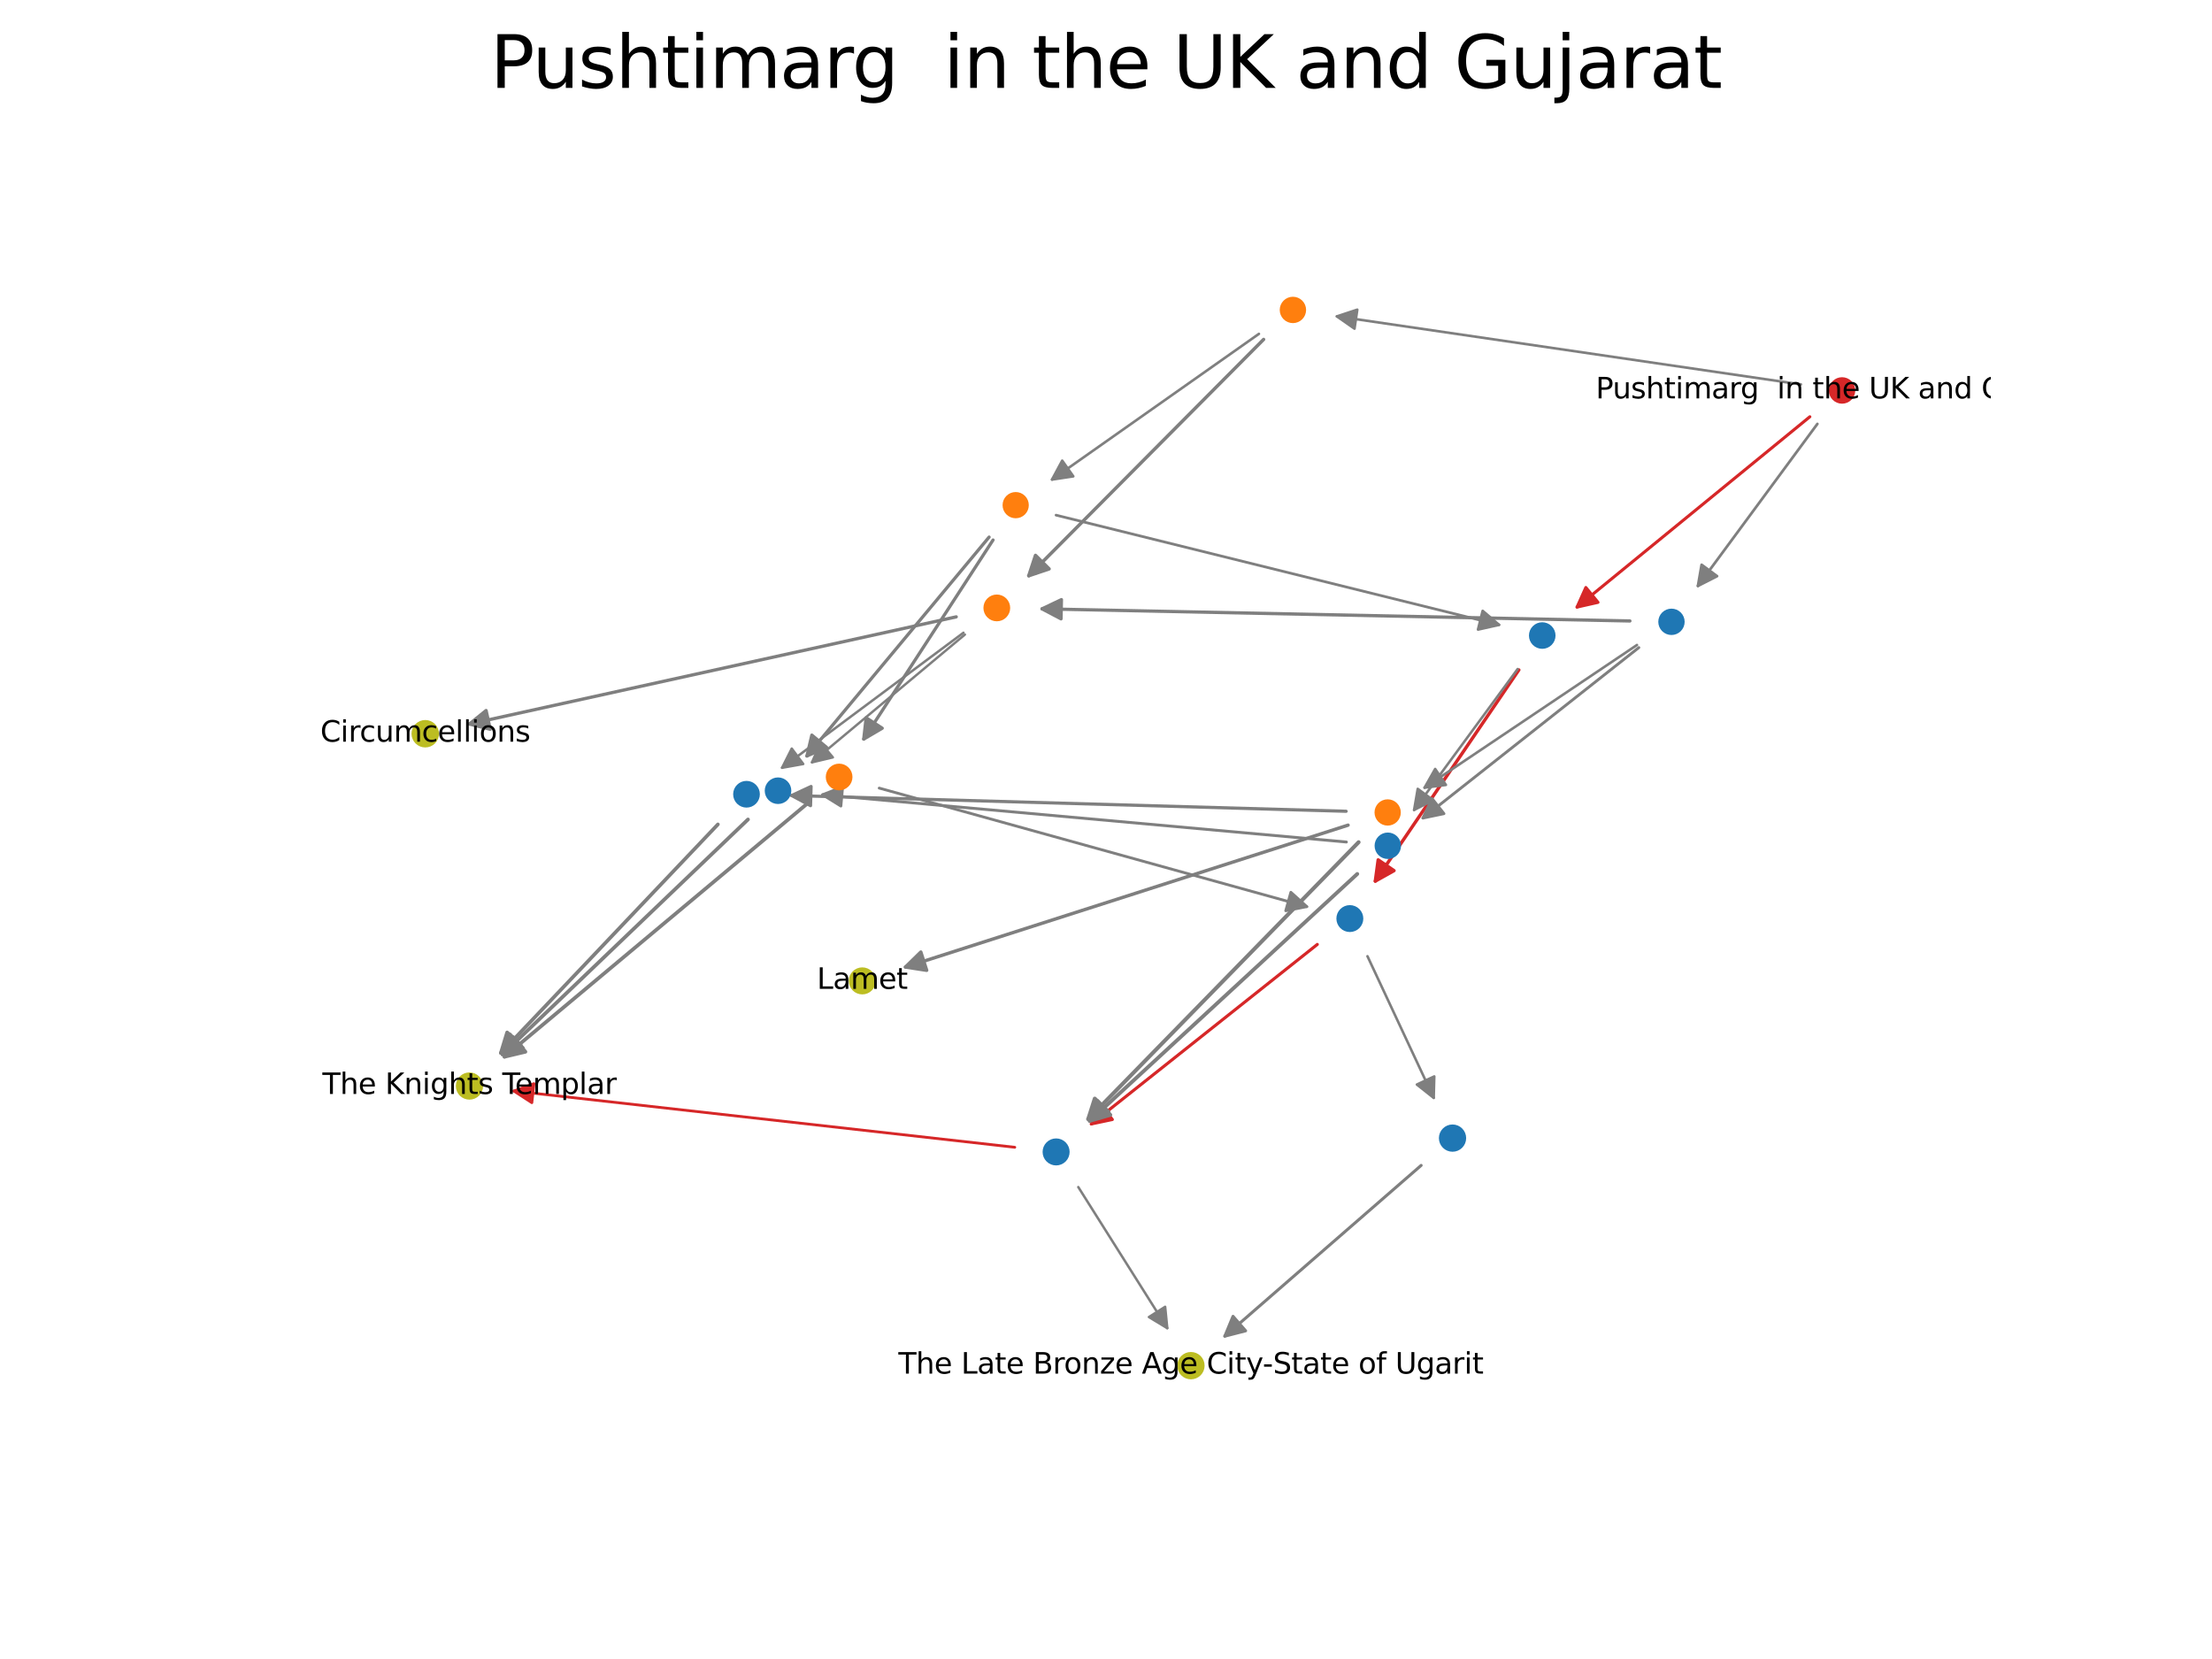 <?xml version="1.0" encoding="utf-8" standalone="no"?>
<!DOCTYPE svg PUBLIC "-//W3C//DTD SVG 1.1//EN"
  "http://www.w3.org/Graphics/SVG/1.1/DTD/svg11.dtd">
<svg xmlns:xlink="http://www.w3.org/1999/xlink" width="460.8pt" height="345.6pt" viewBox="0 0 460.8 345.6" xmlns="http://www.w3.org/2000/svg" version="1.1">
 <defs>
  <style type="text/css">*{stroke-linejoin: round; stroke-linecap: butt}</style>
 </defs>
 <g id="figure_1">
  <g id="patch_1">
   <path d="M 0 345.6 
L 460.8 345.6 
L 460.8 0 
L 0 0 
z
" style="fill: #ffffff"/>
  </g>
  <g id="axes_1">
   <g id="patch_2">
    <path d="M 377.025 86.819 
Q 352.504 106.865 328.53 126.464 
" clip-path="url(#p90ea9d33d9)" style="fill: none; stroke: #d62728; stroke-width: 0.632; stroke-linecap: round"/>
    <path d="M 332.892 125.481 
L 328.53 126.464 
L 330.361 122.384 
L 332.892 125.481 
z
" clip-path="url(#p90ea9d33d9)" style="fill: #d62728; stroke: #d62728; stroke-width: 0.632; stroke-linecap: round"/>
   </g>
   <g id="patch_3">
    <path d="M 378.593 88.307 
Q 365.966 105.435 353.713 122.057 
" clip-path="url(#p90ea9d33d9)" style="fill: none; stroke: #7f7f7f; stroke-width: 0.563; stroke-linecap: round"/>
    <path d="M 357.696 120.024 
L 353.713 122.057 
L 354.476 117.65 
L 357.696 120.024 
z
" clip-path="url(#p90ea9d33d9)" style="fill: #7f7f7f; stroke: #7f7f7f; stroke-width: 0.563; stroke-linecap: round"/>
   </g>
   <g id="patch_4">
    <path d="M 375.16 80.081 
Q 326.533 72.951 278.5 65.908 
" clip-path="url(#p90ea9d33d9)" style="fill: none; stroke: #7f7f7f; stroke-width: 0.537; stroke-linecap: round"/>
    <path d="M 282.167 68.467 
L 278.5 65.908 
L 282.747 64.509 
L 282.167 68.467 
z
" clip-path="url(#p90ea9d33d9)" style="fill: #7f7f7f; stroke: #7f7f7f; stroke-width: 0.537; stroke-linecap: round"/>
   </g>
   <g id="patch_5">
    <path d="M 316.406 139.559 
Q 301.235 161.877 286.5 183.555 
" clip-path="url(#p90ea9d33d9)" style="fill: none; stroke: #d62728; stroke-width: 0.692; stroke-linecap: round"/>
    <path d="M 290.403 181.371 
L 286.5 183.555 
L 287.095 179.123 
L 290.403 181.371 
z
" clip-path="url(#p90ea9d33d9)" style="fill: #d62728; stroke: #d62728; stroke-width: 0.692; stroke-linecap: round"/>
   </g>
   <g id="patch_6">
    <path d="M 316.149 139.373 
Q 305.192 154.289 294.582 168.733 
" clip-path="url(#p90ea9d33d9)" style="fill: none; stroke: #7f7f7f; stroke-width: 0.524; stroke-linecap: round"/>
    <path d="M 298.562 166.694 
L 294.582 168.733 
L 295.338 164.326 
L 298.562 166.694 
z
" clip-path="url(#p90ea9d33d9)" style="fill: #7f7f7f; stroke: #7f7f7f; stroke-width: 0.524; stroke-linecap: round"/>
   </g>
   <g id="patch_7">
    <path d="M 341.006 134.368 
Q 318.637 149.393 296.769 164.082 
" clip-path="url(#p90ea9d33d9)" style="fill: none; stroke: #7f7f7f; stroke-width: 0.54; stroke-linecap: round"/>
    <path d="M 301.205 163.512 
L 296.769 164.082 
L 298.975 160.191 
L 301.205 163.512 
z
" clip-path="url(#p90ea9d33d9)" style="fill: #7f7f7f; stroke: #7f7f7f; stroke-width: 0.54; stroke-linecap: round"/>
   </g>
   <g id="patch_8">
    <path d="M 341.4 134.904 
Q 318.651 152.863 296.423 170.411 
" clip-path="url(#p90ea9d33d9)" style="fill: none; stroke: #7f7f7f; stroke-width: 0.594; stroke-linecap: round"/>
    <path d="M 300.802 169.502 
L 296.423 170.411 
L 298.324 166.362 
L 300.802 169.502 
z
" clip-path="url(#p90ea9d33d9)" style="fill: #7f7f7f; stroke: #7f7f7f; stroke-width: 0.594; stroke-linecap: round"/>
   </g>
   <g id="patch_9">
    <path d="M 339.538 129.359 
Q 277.925 128.088 217.074 126.833 
" clip-path="url(#p90ea9d33d9)" style="fill: none; stroke: #7f7f7f; stroke-width: 0.682; stroke-linecap: round"/>
    <path d="M 221.032 128.915 
L 217.074 126.833 
L 221.114 124.916 
L 221.032 128.915 
z
" clip-path="url(#p90ea9d33d9)" style="fill: #7f7f7f; stroke: #7f7f7f; stroke-width: 0.682; stroke-linecap: round"/>
   </g>
   <g id="patch_10">
    <path d="M 262.256 69.551 
Q 240.461 84.899 219.161 99.898 
" clip-path="url(#p90ea9d33d9)" style="fill: none; stroke: #7f7f7f; stroke-width: 0.541; stroke-linecap: round"/>
    <path d="M 223.583 99.231 
L 219.161 99.898 
L 221.28 95.96 
L 223.583 99.231 
z
" clip-path="url(#p90ea9d33d9)" style="fill: #7f7f7f; stroke: #7f7f7f; stroke-width: 0.541; stroke-linecap: round"/>
   </g>
   <g id="patch_11">
    <path d="M 263.233 70.708 
Q 238.495 95.603 214.312 119.939 
" clip-path="url(#p90ea9d33d9)" style="fill: none; stroke: #7f7f7f; stroke-width: 0.705; stroke-linecap: round"/>
    <path d="M 218.55 118.511 
L 214.312 119.939 
L 215.713 115.692 
L 218.55 118.511 
z
" clip-path="url(#p90ea9d33d9)" style="fill: #7f7f7f; stroke: #7f7f7f; stroke-width: 0.705; stroke-linecap: round"/>
   </g>
   <g id="patch_12">
    <path d="M 274.419 196.74 
Q 250.602 215.661 227.345 234.137 
" clip-path="url(#p90ea9d33d9)" style="fill: none; stroke: #d62728; stroke-width: 0.639; stroke-linecap: round"/>
    <path d="M 231.721 233.215 
L 227.345 234.137 
L 229.233 230.083 
L 231.721 233.215 
z
" clip-path="url(#p90ea9d33d9)" style="fill: #d62728; stroke: #d62728; stroke-width: 0.639; stroke-linecap: round"/>
   </g>
   <g id="patch_13">
    <path d="M 284.868 199.202 
Q 291.893 214.222 298.668 228.707 
" clip-path="url(#p90ea9d33d9)" style="fill: none; stroke: #7f7f7f; stroke-width: 0.529; stroke-linecap: round"/>
    <path d="M 298.785 224.236 
L 298.668 228.707 
L 295.161 225.931 
L 298.785 224.236 
z
" clip-path="url(#p90ea9d33d9)" style="fill: #7f7f7f; stroke: #7f7f7f; stroke-width: 0.529; stroke-linecap: round"/>
   </g>
   <g id="patch_14">
    <path d="M 282.745 182.059 
Q 254.557 208.076 227.013 233.5 
" clip-path="url(#p90ea9d33d9)" style="fill: none; stroke: #7f7f7f; stroke-width: 0.783; stroke-linecap: round"/>
    <path d="M 231.308 232.257 
L 227.013 233.5 
L 228.595 229.318 
L 231.308 232.257 
z
" clip-path="url(#p90ea9d33d9)" style="fill: #7f7f7f; stroke: #7f7f7f; stroke-width: 0.783; stroke-linecap: round"/>
   </g>
   <g id="patch_15">
    <path d="M 280.481 175.408 
Q 225.591 170.454 171.365 165.559 
" clip-path="url(#p90ea9d33d9)" style="fill: none; stroke: #7f7f7f; stroke-width: 0.596; stroke-linecap: round"/>
    <path d="M 175.169 167.911 
L 171.365 165.559 
L 175.528 163.927 
L 175.169 167.911 
z
" clip-path="url(#p90ea9d33d9)" style="fill: #7f7f7f; stroke: #7f7f7f; stroke-width: 0.596; stroke-linecap: round"/>
   </g>
   <g id="patch_16">
    <path d="M 280.83 171.893 
Q 234.354 186.793 188.627 201.452 
" clip-path="url(#p90ea9d33d9)" style="fill: none; stroke: #7f7f7f; stroke-width: 0.703; stroke-linecap: round"/>
    <path d="M 193.046 202.136 
L 188.627 201.452 
L 191.825 198.327 
L 193.046 202.136 
z
" clip-path="url(#p90ea9d33d9)" style="fill: #7f7f7f; stroke: #7f7f7f; stroke-width: 0.703; stroke-linecap: round"/>
   </g>
   <g id="patch_17">
    <path d="M 283.025 175.445 
Q 254.542 204.608 226.698 233.116 
" clip-path="url(#p90ea9d33d9)" style="fill: none; stroke: #7f7f7f; stroke-width: 0.818; stroke-linecap: round"/>
    <path d="M 230.924 231.651 
L 226.698 233.116 
L 228.063 228.857 
L 230.924 231.651 
z
" clip-path="url(#p90ea9d33d9)" style="fill: #7f7f7f; stroke: #7f7f7f; stroke-width: 0.818; stroke-linecap: round"/>
   </g>
   <g id="patch_18">
    <path d="M 280.423 169.004 
Q 222.295 167.353 164.907 165.722 
" clip-path="url(#p90ea9d33d9)" style="fill: none; stroke: #7f7f7f; stroke-width: 0.662; stroke-linecap: round"/>
    <path d="M 168.849 167.835 
L 164.907 165.722 
L 168.962 163.837 
L 168.849 167.835 
z
" clip-path="url(#p90ea9d33d9)" style="fill: #7f7f7f; stroke: #7f7f7f; stroke-width: 0.662; stroke-linecap: round"/>
   </g>
   <g id="patch_19">
    <path d="M 200.706 131.811 
Q 181.583 146.047 162.923 159.938 
" clip-path="url(#p90ea9d33d9)" style="fill: none; stroke: #7f7f7f; stroke-width: 0.517; stroke-linecap: round"/>
    <path d="M 167.326 159.153 
L 162.923 159.938 
L 164.937 155.945 
L 167.326 159.153 
z
" clip-path="url(#p90ea9d33d9)" style="fill: #7f7f7f; stroke: #7f7f7f; stroke-width: 0.517; stroke-linecap: round"/>
   </g>
   <g id="patch_20">
    <path d="M 201.008 132.192 
Q 184.865 145.68 169.152 158.808 
" clip-path="url(#p90ea9d33d9)" style="fill: none; stroke: #7f7f7f; stroke-width: 0.502; stroke-linecap: round"/>
    <path d="M 173.504 157.778 
L 169.152 158.808 
L 170.939 154.709 
L 173.504 157.778 
z
" clip-path="url(#p90ea9d33d9)" style="fill: #7f7f7f; stroke: #7f7f7f; stroke-width: 0.502; stroke-linecap: round"/>
   </g>
   <g id="patch_21">
    <path d="M 199.198 128.5 
Q 148.122 139.744 97.787 150.825 
" clip-path="url(#p90ea9d33d9)" style="fill: none; stroke: #7f7f7f; stroke-width: 0.679; stroke-linecap: round"/>
    <path d="M 102.123 151.919 
L 97.787 150.825 
L 101.263 148.012 
L 102.123 151.919 
z
" clip-path="url(#p90ea9d33d9)" style="fill: #7f7f7f; stroke: #7f7f7f; stroke-width: 0.679; stroke-linecap: round"/>
   </g>
   <g id="patch_22">
    <path d="M 206.87 112.493 
Q 193.196 133.544 179.931 153.966 
" clip-path="url(#p90ea9d33d9)" style="fill: none; stroke: #7f7f7f; stroke-width: 0.671; stroke-linecap: round"/>
    <path d="M 183.787 151.701 
L 179.931 153.966 
L 180.433 149.522 
L 183.787 151.701 
z
" clip-path="url(#p90ea9d33d9)" style="fill: #7f7f7f; stroke: #7f7f7f; stroke-width: 0.671; stroke-linecap: round"/>
   </g>
   <g id="patch_23">
    <path d="M 206.048 111.887 
Q 186.833 134.975 168.098 157.486 
" clip-path="url(#p90ea9d33d9)" style="fill: none; stroke: #7f7f7f; stroke-width: 0.671; stroke-linecap: round"/>
    <path d="M 172.194 155.69 
L 168.098 157.486 
L 169.119 153.132 
L 172.194 155.69 
z
" clip-path="url(#p90ea9d33d9)" style="fill: #7f7f7f; stroke: #7f7f7f; stroke-width: 0.671; stroke-linecap: round"/>
   </g>
   <g id="patch_24">
    <path d="M 219.993 107.313 
Q 266.432 118.813 312.268 130.163 
" clip-path="url(#p90ea9d33d9)" style="fill: none; stroke: #7f7f7f; stroke-width: 0.556; stroke-linecap: round"/>
    <path d="M 308.866 127.261 
L 312.268 130.163 
L 307.904 131.143 
L 308.866 127.261 
z
" clip-path="url(#p90ea9d33d9)" style="fill: #7f7f7f; stroke: #7f7f7f; stroke-width: 0.556; stroke-linecap: round"/>
   </g>
   <g id="patch_25">
    <path d="M 211.403 239 
Q 158.905 233.104 107.044 227.279 
" clip-path="url(#p90ea9d33d9)" style="fill: none; stroke: #d62728; stroke-width: 0.573; stroke-linecap: round"/>
    <path d="M 110.795 229.713 
L 107.044 227.279 
L 111.242 225.738 
L 110.795 229.713 
z
" clip-path="url(#p90ea9d33d9)" style="fill: #d62728; stroke: #d62728; stroke-width: 0.573; stroke-linecap: round"/>
   </g>
   <g id="patch_26">
    <path d="M 224.627 247.29 
Q 234.048 262.227 243.163 276.679 
" clip-path="url(#p90ea9d33d9)" style="fill: none; stroke: #7f7f7f; stroke-width: 0.513; stroke-linecap: round"/>
    <path d="M 242.721 272.229 
L 243.163 276.679 
L 239.338 274.363 
L 242.721 272.229 
z
" clip-path="url(#p90ea9d33d9)" style="fill: #7f7f7f; stroke: #7f7f7f; stroke-width: 0.513; stroke-linecap: round"/>
   </g>
   <g id="patch_27">
    <path d="M 296.052 242.774 
Q 275.34 260.79 255.154 278.348 
" clip-path="url(#p90ea9d33d9)" style="fill: none; stroke: #7f7f7f; stroke-width: 0.624; stroke-linecap: round"/>
    <path d="M 259.485 277.232 
L 255.154 278.348 
L 256.859 274.214 
L 259.485 277.232 
z
" clip-path="url(#p90ea9d33d9)" style="fill: #7f7f7f; stroke: #7f7f7f; stroke-width: 0.624; stroke-linecap: round"/>
   </g>
   <g id="patch_28">
    <path d="M 155.82 170.708 
Q 129.938 195.48 104.675 219.659 
" clip-path="url(#p90ea9d33d9)" style="fill: none; stroke: #7f7f7f; stroke-width: 0.766; stroke-linecap: round"/>
    <path d="M 108.948 218.338 
L 104.675 219.659 
L 106.182 215.448 
L 108.948 218.338 
z
" clip-path="url(#p90ea9d33d9)" style="fill: #7f7f7f; stroke: #7f7f7f; stroke-width: 0.766; stroke-linecap: round"/>
   </g>
   <g id="patch_29">
    <path d="M 149.549 171.735 
Q 126.654 195.849 104.34 219.351 
" clip-path="url(#p90ea9d33d9)" style="fill: none; stroke: #7f7f7f; stroke-width: 0.755; stroke-linecap: round"/>
    <path d="M 108.544 217.827 
L 104.34 219.351 
L 105.644 215.073 
L 108.544 217.827 
z
" clip-path="url(#p90ea9d33d9)" style="fill: #7f7f7f; stroke: #7f7f7f; stroke-width: 0.755; stroke-linecap: round"/>
   </g>
   <g id="patch_30">
    <path d="M 168.16 167.414 
Q 136.302 194.049 105.101 220.135 
" clip-path="url(#p90ea9d33d9)" style="fill: none; stroke: #7f7f7f; stroke-width: 0.766; stroke-linecap: round"/>
    <path d="M 109.453 219.104 
L 105.101 220.135 
L 106.887 216.035 
L 109.453 219.104 
z
" clip-path="url(#p90ea9d33d9)" style="fill: #7f7f7f; stroke: #7f7f7f; stroke-width: 0.766; stroke-linecap: round"/>
   </g>
   <g id="patch_31">
    <path d="M 183.152 164.174 
Q 228.002 176.608 272.229 188.869 
" clip-path="url(#p90ea9d33d9)" style="fill: none; stroke: #7f7f7f; stroke-width: 0.579; stroke-linecap: round"/>
    <path d="M 268.908 185.873 
L 272.229 188.869 
L 267.84 189.727 
L 268.908 185.873 
z
" clip-path="url(#p90ea9d33d9)" style="fill: #7f7f7f; stroke: #7f7f7f; stroke-width: 0.579; stroke-linecap: round"/>
   </g>
   <g id="PathCollection_1">
    <path d="M 383.73 83.597 
C 384.329 83.597 384.904 83.359 385.328 82.935 
C 385.752 82.511 385.99 81.936 385.99 81.337 
C 385.99 80.738 385.752 80.163 385.328 79.739 
C 384.904 79.316 384.329 79.078 383.73 79.078 
C 383.131 79.078 382.556 79.316 382.133 79.739 
C 381.709 80.163 381.471 80.738 381.471 81.337 
C 381.471 81.936 381.709 82.511 382.133 82.935 
C 382.556 83.359 383.131 83.597 383.73 83.597 
z
" clip-path="url(#p90ea9d33d9)" style="fill: #d62728; stroke: #d62728"/>
    <path d="M 321.276 134.663 
C 321.878 134.663 322.455 134.424 322.88 133.999 
C 323.306 133.573 323.545 132.996 323.545 132.394 
C 323.545 131.792 323.306 131.215 322.88 130.79 
C 322.455 130.364 321.878 130.125 321.276 130.125 
C 320.674 130.125 320.097 130.364 319.671 130.79 
C 319.246 131.215 319.007 131.792 319.007 132.394 
C 319.007 132.996 319.246 133.573 319.671 133.999 
C 320.097 134.424 320.674 134.663 321.276 134.663 
z
" clip-path="url(#p90ea9d33d9)" style="fill: #1f77b4; stroke: #1f77b4"/>
    <path d="M 348.198 131.783 
C 348.794 131.783 349.365 131.546 349.786 131.125 
C 350.207 130.704 350.444 130.133 350.444 129.537 
C 350.444 128.942 350.207 128.37 349.786 127.949 
C 349.365 127.528 348.794 127.291 348.198 127.291 
C 347.603 127.291 347.031 127.528 346.61 127.949 
C 346.189 128.37 345.952 128.942 345.952 129.537 
C 345.952 130.133 346.189 130.704 346.61 131.125 
C 347.031 131.546 347.603 131.783 348.198 131.783 
z
" clip-path="url(#p90ea9d33d9)" style="fill: #1f77b4; stroke: #1f77b4"/>
    <path d="M 269.338 66.812 
C 269.933 66.812 270.505 66.575 270.927 66.153 
C 271.348 65.732 271.585 65.16 271.585 64.564 
C 271.585 63.968 271.348 63.397 270.927 62.975 
C 270.505 62.554 269.933 62.317 269.338 62.317 
C 268.742 62.317 268.17 62.554 267.749 62.975 
C 267.327 63.397 267.09 63.968 267.09 64.564 
C 267.09 65.16 267.327 65.732 267.749 66.153 
C 268.17 66.575 268.742 66.812 269.338 66.812 
z
" clip-path="url(#p90ea9d33d9)" style="fill: #ff7f0e; stroke: #ff7f0e"/>
    <path d="M 281.198 193.659 
C 281.809 193.659 282.395 193.416 282.827 192.984 
C 283.259 192.552 283.502 191.966 283.502 191.355 
C 283.502 190.744 283.259 190.158 282.827 189.726 
C 282.395 189.294 281.809 189.052 281.198 189.052 
C 280.587 189.052 280.001 189.294 279.569 189.726 
C 279.137 190.158 278.894 190.744 278.894 191.355 
C 278.894 191.966 279.137 192.552 279.569 192.984 
C 280.001 193.416 280.587 193.659 281.198 193.659 
z
" clip-path="url(#p90ea9d33d9)" style="fill: #1f77b4; stroke: #1f77b4"/>
    <path d="M 289.107 178.441 
C 289.705 178.441 290.278 178.204 290.701 177.781 
C 291.124 177.358 291.361 176.785 291.361 176.187 
C 291.361 175.589 291.124 175.015 290.701 174.592 
C 290.278 174.17 289.705 173.932 289.107 173.932 
C 288.509 173.932 287.935 174.17 287.512 174.592 
C 287.09 175.015 286.852 175.589 286.852 176.187 
C 286.852 176.785 287.09 177.358 287.512 177.781 
C 287.935 178.204 288.509 178.441 289.107 178.441 
z
" clip-path="url(#p90ea9d33d9)" style="fill: #1f77b4; stroke: #1f77b4"/>
    <path d="M 289.076 171.489 
C 289.67 171.489 290.24 171.253 290.659 170.833 
C 291.079 170.413 291.315 169.843 291.315 169.25 
C 291.315 168.656 291.079 168.086 290.659 167.666 
C 290.24 167.246 289.67 167.011 289.076 167.011 
C 288.482 167.011 287.913 167.246 287.493 167.666 
C 287.073 168.086 286.837 168.656 286.837 169.25 
C 286.837 169.843 287.073 170.413 287.493 170.833 
C 287.913 171.253 288.482 171.489 289.076 171.489 
z
" clip-path="url(#p90ea9d33d9)" style="fill: #ff7f0e; stroke: #ff7f0e"/>
    <path d="M 207.654 128.927 
C 208.26 128.927 208.842 128.686 209.271 128.257 
C 209.7 127.828 209.941 127.246 209.941 126.639 
C 209.941 126.032 209.7 125.45 209.271 125.021 
C 208.842 124.592 208.26 124.351 207.654 124.351 
C 207.047 124.351 206.465 124.592 206.036 125.021 
C 205.607 125.45 205.366 126.032 205.366 126.639 
C 205.366 127.246 205.607 127.828 206.036 128.257 
C 206.465 128.686 207.047 128.927 207.654 128.927 
z
" clip-path="url(#p90ea9d33d9)" style="fill: #ff7f0e; stroke: #ff7f0e"/>
    <path d="M 211.587 107.465 
C 212.179 107.465 212.747 107.23 213.166 106.811 
C 213.585 106.392 213.82 105.824 213.82 105.232 
C 213.82 104.639 213.585 104.071 213.166 103.652 
C 212.747 103.234 212.179 102.998 211.587 102.998 
C 210.995 102.998 210.427 103.234 210.008 103.652 
C 209.589 104.071 209.354 104.639 209.354 105.232 
C 209.354 105.824 209.589 106.392 210.008 106.811 
C 210.427 107.23 210.995 107.465 211.587 107.465 
z
" clip-path="url(#p90ea9d33d9)" style="fill: #ff7f0e; stroke: #ff7f0e"/>
    <path d="M 220.007 242.281 
C 220.621 242.281 221.21 242.037 221.644 241.603 
C 222.078 241.169 222.322 240.58 222.322 239.966 
C 222.322 239.352 222.078 238.764 221.644 238.33 
C 221.21 237.895 220.621 237.652 220.007 237.652 
C 219.394 237.652 218.805 237.895 218.371 238.33 
C 217.937 238.764 217.693 239.352 217.693 239.966 
C 217.693 240.58 217.937 241.169 218.371 241.603 
C 218.805 242.037 219.394 242.281 220.007 242.281 
z
" clip-path="url(#p90ea9d33d9)" style="fill: #1f77b4; stroke: #1f77b4"/>
    <path d="M 302.588 239.429 
C 303.209 239.429 303.804 239.182 304.243 238.744 
C 304.681 238.305 304.928 237.71 304.928 237.089 
C 304.928 236.468 304.681 235.873 304.243 235.434 
C 303.804 234.996 303.209 234.749 302.588 234.749 
C 301.968 234.749 301.372 234.996 300.934 235.434 
C 300.495 235.873 300.248 236.468 300.248 237.089 
C 300.248 237.71 300.495 238.305 300.934 238.744 
C 301.372 239.182 301.968 239.429 302.588 239.429 
z
" clip-path="url(#p90ea9d33d9)" style="fill: #1f77b4; stroke: #1f77b4"/>
    <path d="M 162.076 166.989 
C 162.677 166.989 163.254 166.75 163.679 166.325 
C 164.105 165.899 164.344 165.323 164.344 164.721 
C 164.344 164.12 164.105 163.543 163.679 163.117 
C 163.254 162.692 162.677 162.453 162.076 162.453 
C 161.474 162.453 160.897 162.692 160.472 163.117 
C 160.047 163.543 159.808 164.12 159.808 164.721 
C 159.808 165.323 160.047 165.899 160.472 166.325 
C 160.897 166.75 161.474 166.989 162.076 166.989 
z
" clip-path="url(#p90ea9d33d9)" style="fill: #1f77b4; stroke: #1f77b4"/>
    <path d="M 179.629 206.652 
C 180.243 206.652 180.832 206.408 181.266 205.974 
C 181.7 205.54 181.944 204.951 181.944 204.337 
C 181.944 203.723 181.7 203.134 181.266 202.7 
C 180.832 202.265 180.243 202.021 179.629 202.021 
C 179.015 202.021 178.426 202.265 177.992 202.7 
C 177.557 203.134 177.313 203.723 177.313 204.337 
C 177.313 204.951 177.557 205.54 177.992 205.974 
C 178.426 206.408 179.015 206.652 179.629 206.652 
z
" clip-path="url(#p90ea9d33d9)" style="fill: #bcbd22; stroke: #bcbd22"/>
    <path d="M 155.51 167.738 
C 156.116 167.738 156.696 167.497 157.124 167.069 
C 157.552 166.641 157.793 166.061 157.793 165.455 
C 157.793 164.85 157.552 164.27 157.124 163.842 
C 156.696 163.414 156.116 163.173 155.51 163.173 
C 154.905 163.173 154.325 163.414 153.896 163.842 
C 153.468 164.27 153.228 164.85 153.228 165.455 
C 153.228 166.061 153.468 166.641 153.896 167.069 
C 154.325 167.497 154.905 167.738 155.51 167.738 
z
" clip-path="url(#p90ea9d33d9)" style="fill: #1f77b4; stroke: #1f77b4"/>
    <path d="M 88.59 155.209 
C 89.215 155.209 89.815 154.96 90.258 154.518 
C 90.7 154.076 90.949 153.475 90.949 152.85 
C 90.949 152.224 90.7 151.624 90.258 151.182 
C 89.815 150.74 89.215 150.491 88.59 150.491 
C 87.964 150.491 87.364 150.74 86.922 151.182 
C 86.479 151.624 86.231 152.224 86.231 152.85 
C 86.231 153.475 86.479 154.076 86.922 154.518 
C 87.364 154.96 87.964 155.209 88.59 155.209 
z
" clip-path="url(#p90ea9d33d9)" style="fill: #bcbd22; stroke: #bcbd22"/>
    <path d="M 174.804 164.141 
C 175.409 164.141 175.989 163.9 176.417 163.473 
C 176.844 163.045 177.085 162.465 177.085 161.86 
C 177.085 161.255 176.844 160.675 176.417 160.247 
C 175.989 159.82 175.409 159.579 174.804 159.579 
C 174.199 159.579 173.619 159.82 173.191 160.247 
C 172.763 160.675 172.523 161.255 172.523 161.86 
C 172.523 162.465 172.763 163.045 173.191 163.473 
C 173.619 163.9 174.199 164.141 174.804 164.141 
z
" clip-path="url(#p90ea9d33d9)" style="fill: #ff7f0e; stroke: #ff7f0e"/>
    <path d="M 97.798 228.578 
C 98.418 228.578 99.013 228.332 99.451 227.894 
C 99.89 227.455 100.136 226.861 100.136 226.241 
C 100.136 225.62 99.89 225.026 99.451 224.587 
C 99.013 224.149 98.418 223.903 97.798 223.903 
C 97.178 223.903 96.584 224.149 96.145 224.587 
C 95.707 225.026 95.46 225.62 95.46 226.241 
C 95.46 226.861 95.707 227.455 96.145 227.894 
C 96.584 228.332 97.178 228.578 97.798 228.578 
z
" clip-path="url(#p90ea9d33d9)" style="fill: #bcbd22; stroke: #bcbd22"/>
    <path d="M 248.091 286.842 
C 248.714 286.842 249.312 286.594 249.753 286.154 
C 250.194 285.713 250.441 285.115 250.441 284.492 
C 250.441 283.868 250.194 283.27 249.753 282.83 
C 249.312 282.389 248.714 282.141 248.091 282.141 
C 247.468 282.141 246.87 282.389 246.429 282.83 
C 245.988 283.27 245.74 283.868 245.74 284.492 
C 245.74 285.115 245.988 285.713 246.429 286.154 
C 246.87 286.594 247.468 286.842 248.091 286.842 
z
" clip-path="url(#p90ea9d33d9)" style="fill: #bcbd22; stroke: #bcbd22"/>
   </g>
   <g id="text_1">
    <g clip-path="url(#p90ea9d33d9)">
     <!-- The Late Bronze Age City-State of Ugarit -->
     <g transform="translate(187.151 286.147) scale(0.06 -0.06)">
      <defs>
       <path id="DejaVuSans-54" d="M -19 4666 
L 3928 4666 
L 3928 4134 
L 2272 4134 
L 2272 0 
L 1638 0 
L 1638 4134 
L -19 4134 
L -19 4666 
z
" transform="scale(0.016)"/>
       <path id="DejaVuSans-68" d="M 3513 2113 
L 3513 0 
L 2938 0 
L 2938 2094 
Q 2938 2591 2744 2837 
Q 2550 3084 2163 3084 
Q 1697 3084 1428 2787 
Q 1159 2491 1159 1978 
L 1159 0 
L 581 0 
L 581 4863 
L 1159 4863 
L 1159 2956 
Q 1366 3272 1645 3428 
Q 1925 3584 2291 3584 
Q 2894 3584 3203 3211 
Q 3513 2838 3513 2113 
z
" transform="scale(0.016)"/>
       <path id="DejaVuSans-65" d="M 3597 1894 
L 3597 1613 
L 953 1613 
Q 991 1019 1311 708 
Q 1631 397 2203 397 
Q 2534 397 2845 478 
Q 3156 559 3463 722 
L 3463 178 
Q 3153 47 2828 -22 
Q 2503 -91 2169 -91 
Q 1331 -91 842 396 
Q 353 884 353 1716 
Q 353 2575 817 3079 
Q 1281 3584 2069 3584 
Q 2775 3584 3186 3129 
Q 3597 2675 3597 1894 
z
M 3022 2063 
Q 3016 2534 2758 2815 
Q 2500 3097 2075 3097 
Q 1594 3097 1305 2825 
Q 1016 2553 972 2059 
L 3022 2063 
z
" transform="scale(0.016)"/>
       <path id="DejaVuSans-20" transform="scale(0.016)"/>
       <path id="DejaVuSans-4c" d="M 628 4666 
L 1259 4666 
L 1259 531 
L 3531 531 
L 3531 0 
L 628 0 
L 628 4666 
z
" transform="scale(0.016)"/>
       <path id="DejaVuSans-61" d="M 2194 1759 
Q 1497 1759 1228 1600 
Q 959 1441 959 1056 
Q 959 750 1161 570 
Q 1363 391 1709 391 
Q 2188 391 2477 730 
Q 2766 1069 2766 1631 
L 2766 1759 
L 2194 1759 
z
M 3341 1997 
L 3341 0 
L 2766 0 
L 2766 531 
Q 2569 213 2275 61 
Q 1981 -91 1556 -91 
Q 1019 -91 701 211 
Q 384 513 384 1019 
Q 384 1609 779 1909 
Q 1175 2209 1959 2209 
L 2766 2209 
L 2766 2266 
Q 2766 2663 2505 2880 
Q 2244 3097 1772 3097 
Q 1472 3097 1187 3025 
Q 903 2953 641 2809 
L 641 3341 
Q 956 3463 1253 3523 
Q 1550 3584 1831 3584 
Q 2591 3584 2966 3190 
Q 3341 2797 3341 1997 
z
" transform="scale(0.016)"/>
       <path id="DejaVuSans-74" d="M 1172 4494 
L 1172 3500 
L 2356 3500 
L 2356 3053 
L 1172 3053 
L 1172 1153 
Q 1172 725 1289 603 
Q 1406 481 1766 481 
L 2356 481 
L 2356 0 
L 1766 0 
Q 1100 0 847 248 
Q 594 497 594 1153 
L 594 3053 
L 172 3053 
L 172 3500 
L 594 3500 
L 594 4494 
L 1172 4494 
z
" transform="scale(0.016)"/>
       <path id="DejaVuSans-42" d="M 1259 2228 
L 1259 519 
L 2272 519 
Q 2781 519 3026 730 
Q 3272 941 3272 1375 
Q 3272 1813 3026 2020 
Q 2781 2228 2272 2228 
L 1259 2228 
z
M 1259 4147 
L 1259 2741 
L 2194 2741 
Q 2656 2741 2882 2914 
Q 3109 3088 3109 3444 
Q 3109 3797 2882 3972 
Q 2656 4147 2194 4147 
L 1259 4147 
z
M 628 4666 
L 2241 4666 
Q 2963 4666 3353 4366 
Q 3744 4066 3744 3513 
Q 3744 3084 3544 2831 
Q 3344 2578 2956 2516 
Q 3422 2416 3680 2098 
Q 3938 1781 3938 1306 
Q 3938 681 3513 340 
Q 3088 0 2303 0 
L 628 0 
L 628 4666 
z
" transform="scale(0.016)"/>
       <path id="DejaVuSans-72" d="M 2631 2963 
Q 2534 3019 2420 3045 
Q 2306 3072 2169 3072 
Q 1681 3072 1420 2755 
Q 1159 2438 1159 1844 
L 1159 0 
L 581 0 
L 581 3500 
L 1159 3500 
L 1159 2956 
Q 1341 3275 1631 3429 
Q 1922 3584 2338 3584 
Q 2397 3584 2469 3576 
Q 2541 3569 2628 3553 
L 2631 2963 
z
" transform="scale(0.016)"/>
       <path id="DejaVuSans-6f" d="M 1959 3097 
Q 1497 3097 1228 2736 
Q 959 2375 959 1747 
Q 959 1119 1226 758 
Q 1494 397 1959 397 
Q 2419 397 2687 759 
Q 2956 1122 2956 1747 
Q 2956 2369 2687 2733 
Q 2419 3097 1959 3097 
z
M 1959 3584 
Q 2709 3584 3137 3096 
Q 3566 2609 3566 1747 
Q 3566 888 3137 398 
Q 2709 -91 1959 -91 
Q 1206 -91 779 398 
Q 353 888 353 1747 
Q 353 2609 779 3096 
Q 1206 3584 1959 3584 
z
" transform="scale(0.016)"/>
       <path id="DejaVuSans-6e" d="M 3513 2113 
L 3513 0 
L 2938 0 
L 2938 2094 
Q 2938 2591 2744 2837 
Q 2550 3084 2163 3084 
Q 1697 3084 1428 2787 
Q 1159 2491 1159 1978 
L 1159 0 
L 581 0 
L 581 3500 
L 1159 3500 
L 1159 2956 
Q 1366 3272 1645 3428 
Q 1925 3584 2291 3584 
Q 2894 3584 3203 3211 
Q 3513 2838 3513 2113 
z
" transform="scale(0.016)"/>
       <path id="DejaVuSans-7a" d="M 353 3500 
L 3084 3500 
L 3084 2975 
L 922 459 
L 3084 459 
L 3084 0 
L 275 0 
L 275 525 
L 2438 3041 
L 353 3041 
L 353 3500 
z
" transform="scale(0.016)"/>
       <path id="DejaVuSans-41" d="M 2188 4044 
L 1331 1722 
L 3047 1722 
L 2188 4044 
z
M 1831 4666 
L 2547 4666 
L 4325 0 
L 3669 0 
L 3244 1197 
L 1141 1197 
L 716 0 
L 50 0 
L 1831 4666 
z
" transform="scale(0.016)"/>
       <path id="DejaVuSans-67" d="M 2906 1791 
Q 2906 2416 2648 2759 
Q 2391 3103 1925 3103 
Q 1463 3103 1205 2759 
Q 947 2416 947 1791 
Q 947 1169 1205 825 
Q 1463 481 1925 481 
Q 2391 481 2648 825 
Q 2906 1169 2906 1791 
z
M 3481 434 
Q 3481 -459 3084 -895 
Q 2688 -1331 1869 -1331 
Q 1566 -1331 1297 -1286 
Q 1028 -1241 775 -1147 
L 775 -588 
Q 1028 -725 1275 -790 
Q 1522 -856 1778 -856 
Q 2344 -856 2625 -561 
Q 2906 -266 2906 331 
L 2906 616 
Q 2728 306 2450 153 
Q 2172 0 1784 0 
Q 1141 0 747 490 
Q 353 981 353 1791 
Q 353 2603 747 3093 
Q 1141 3584 1784 3584 
Q 2172 3584 2450 3431 
Q 2728 3278 2906 2969 
L 2906 3500 
L 3481 3500 
L 3481 434 
z
" transform="scale(0.016)"/>
       <path id="DejaVuSans-43" d="M 4122 4306 
L 4122 3641 
Q 3803 3938 3442 4084 
Q 3081 4231 2675 4231 
Q 1875 4231 1450 3742 
Q 1025 3253 1025 2328 
Q 1025 1406 1450 917 
Q 1875 428 2675 428 
Q 3081 428 3442 575 
Q 3803 722 4122 1019 
L 4122 359 
Q 3791 134 3420 21 
Q 3050 -91 2638 -91 
Q 1578 -91 968 557 
Q 359 1206 359 2328 
Q 359 3453 968 4101 
Q 1578 4750 2638 4750 
Q 3056 4750 3426 4639 
Q 3797 4528 4122 4306 
z
" transform="scale(0.016)"/>
       <path id="DejaVuSans-69" d="M 603 3500 
L 1178 3500 
L 1178 0 
L 603 0 
L 603 3500 
z
M 603 4863 
L 1178 4863 
L 1178 4134 
L 603 4134 
L 603 4863 
z
" transform="scale(0.016)"/>
       <path id="DejaVuSans-79" d="M 2059 -325 
Q 1816 -950 1584 -1140 
Q 1353 -1331 966 -1331 
L 506 -1331 
L 506 -850 
L 844 -850 
Q 1081 -850 1212 -737 
Q 1344 -625 1503 -206 
L 1606 56 
L 191 3500 
L 800 3500 
L 1894 763 
L 2988 3500 
L 3597 3500 
L 2059 -325 
z
" transform="scale(0.016)"/>
       <path id="DejaVuSans-2d" d="M 313 2009 
L 1997 2009 
L 1997 1497 
L 313 1497 
L 313 2009 
z
" transform="scale(0.016)"/>
       <path id="DejaVuSans-53" d="M 3425 4513 
L 3425 3897 
Q 3066 4069 2747 4153 
Q 2428 4238 2131 4238 
Q 1616 4238 1336 4038 
Q 1056 3838 1056 3469 
Q 1056 3159 1242 3001 
Q 1428 2844 1947 2747 
L 2328 2669 
Q 3034 2534 3370 2195 
Q 3706 1856 3706 1288 
Q 3706 609 3251 259 
Q 2797 -91 1919 -91 
Q 1588 -91 1214 -16 
Q 841 59 441 206 
L 441 856 
Q 825 641 1194 531 
Q 1563 422 1919 422 
Q 2459 422 2753 634 
Q 3047 847 3047 1241 
Q 3047 1584 2836 1778 
Q 2625 1972 2144 2069 
L 1759 2144 
Q 1053 2284 737 2584 
Q 422 2884 422 3419 
Q 422 4038 858 4394 
Q 1294 4750 2059 4750 
Q 2388 4750 2728 4690 
Q 3069 4631 3425 4513 
z
" transform="scale(0.016)"/>
       <path id="DejaVuSans-66" d="M 2375 4863 
L 2375 4384 
L 1825 4384 
Q 1516 4384 1395 4259 
Q 1275 4134 1275 3809 
L 1275 3500 
L 2222 3500 
L 2222 3053 
L 1275 3053 
L 1275 0 
L 697 0 
L 697 3053 
L 147 3053 
L 147 3500 
L 697 3500 
L 697 3744 
Q 697 4328 969 4595 
Q 1241 4863 1831 4863 
L 2375 4863 
z
" transform="scale(0.016)"/>
       <path id="DejaVuSans-55" d="M 556 4666 
L 1191 4666 
L 1191 1831 
Q 1191 1081 1462 751 
Q 1734 422 2344 422 
Q 2950 422 3222 751 
Q 3494 1081 3494 1831 
L 3494 4666 
L 4128 4666 
L 4128 1753 
Q 4128 841 3676 375 
Q 3225 -91 2344 -91 
Q 1459 -91 1007 375 
Q 556 841 556 1753 
L 556 4666 
z
" transform="scale(0.016)"/>
      </defs>
      <use xlink:href="#DejaVuSans-54"/>
      <use xlink:href="#DejaVuSans-68" x="61.084"/>
      <use xlink:href="#DejaVuSans-65" x="124.463"/>
      <use xlink:href="#DejaVuSans-20" x="185.986"/>
      <use xlink:href="#DejaVuSans-4c" x="217.773"/>
      <use xlink:href="#DejaVuSans-61" x="273.486"/>
      <use xlink:href="#DejaVuSans-74" x="334.766"/>
      <use xlink:href="#DejaVuSans-65" x="373.975"/>
      <use xlink:href="#DejaVuSans-20" x="435.498"/>
      <use xlink:href="#DejaVuSans-42" x="467.285"/>
      <use xlink:href="#DejaVuSans-72" x="535.889"/>
      <use xlink:href="#DejaVuSans-6f" x="574.752"/>
      <use xlink:href="#DejaVuSans-6e" x="635.934"/>
      <use xlink:href="#DejaVuSans-7a" x="699.312"/>
      <use xlink:href="#DejaVuSans-65" x="751.803"/>
      <use xlink:href="#DejaVuSans-20" x="813.326"/>
      <use xlink:href="#DejaVuSans-41" x="845.113"/>
      <use xlink:href="#DejaVuSans-67" x="913.521"/>
      <use xlink:href="#DejaVuSans-65" x="976.998"/>
      <use xlink:href="#DejaVuSans-20" x="1038.521"/>
      <use xlink:href="#DejaVuSans-43" x="1070.309"/>
      <use xlink:href="#DejaVuSans-69" x="1140.133"/>
      <use xlink:href="#DejaVuSans-74" x="1167.916"/>
      <use xlink:href="#DejaVuSans-79" x="1207.125"/>
      <use xlink:href="#DejaVuSans-2d" x="1264.555"/>
      <use xlink:href="#DejaVuSans-53" x="1300.639"/>
      <use xlink:href="#DejaVuSans-74" x="1364.115"/>
      <use xlink:href="#DejaVuSans-61" x="1403.324"/>
      <use xlink:href="#DejaVuSans-74" x="1464.604"/>
      <use xlink:href="#DejaVuSans-65" x="1503.812"/>
      <use xlink:href="#DejaVuSans-20" x="1565.336"/>
      <use xlink:href="#DejaVuSans-6f" x="1597.123"/>
      <use xlink:href="#DejaVuSans-66" x="1658.305"/>
      <use xlink:href="#DejaVuSans-20" x="1693.51"/>
      <use xlink:href="#DejaVuSans-55" x="1725.297"/>
      <use xlink:href="#DejaVuSans-67" x="1798.49"/>
      <use xlink:href="#DejaVuSans-61" x="1861.967"/>
      <use xlink:href="#DejaVuSans-72" x="1923.246"/>
      <use xlink:href="#DejaVuSans-69" x="1964.359"/>
      <use xlink:href="#DejaVuSans-74" x="1992.143"/>
     </g>
    </g>
   </g>
   <g id="text_2">
    <g clip-path="url(#p90ea9d33d9)">
     <!-- Pushtimarg  in the UK and Gujarat -->
     <g transform="translate(332.422 82.993) scale(0.06 -0.06)">
      <defs>
       <path id="DejaVuSans-50" d="M 1259 4147 
L 1259 2394 
L 2053 2394 
Q 2494 2394 2734 2622 
Q 2975 2850 2975 3272 
Q 2975 3691 2734 3919 
Q 2494 4147 2053 4147 
L 1259 4147 
z
M 628 4666 
L 2053 4666 
Q 2838 4666 3239 4311 
Q 3641 3956 3641 3272 
Q 3641 2581 3239 2228 
Q 2838 1875 2053 1875 
L 1259 1875 
L 1259 0 
L 628 0 
L 628 4666 
z
" transform="scale(0.016)"/>
       <path id="DejaVuSans-75" d="M 544 1381 
L 544 3500 
L 1119 3500 
L 1119 1403 
Q 1119 906 1312 657 
Q 1506 409 1894 409 
Q 2359 409 2629 706 
Q 2900 1003 2900 1516 
L 2900 3500 
L 3475 3500 
L 3475 0 
L 2900 0 
L 2900 538 
Q 2691 219 2414 64 
Q 2138 -91 1772 -91 
Q 1169 -91 856 284 
Q 544 659 544 1381 
z
M 1991 3584 
L 1991 3584 
z
" transform="scale(0.016)"/>
       <path id="DejaVuSans-73" d="M 2834 3397 
L 2834 2853 
Q 2591 2978 2328 3040 
Q 2066 3103 1784 3103 
Q 1356 3103 1142 2972 
Q 928 2841 928 2578 
Q 928 2378 1081 2264 
Q 1234 2150 1697 2047 
L 1894 2003 
Q 2506 1872 2764 1633 
Q 3022 1394 3022 966 
Q 3022 478 2636 193 
Q 2250 -91 1575 -91 
Q 1294 -91 989 -36 
Q 684 19 347 128 
L 347 722 
Q 666 556 975 473 
Q 1284 391 1588 391 
Q 1994 391 2212 530 
Q 2431 669 2431 922 
Q 2431 1156 2273 1281 
Q 2116 1406 1581 1522 
L 1381 1569 
Q 847 1681 609 1914 
Q 372 2147 372 2553 
Q 372 3047 722 3315 
Q 1072 3584 1716 3584 
Q 2034 3584 2315 3537 
Q 2597 3491 2834 3397 
z
" transform="scale(0.016)"/>
       <path id="DejaVuSans-6d" d="M 3328 2828 
Q 3544 3216 3844 3400 
Q 4144 3584 4550 3584 
Q 5097 3584 5394 3201 
Q 5691 2819 5691 2113 
L 5691 0 
L 5113 0 
L 5113 2094 
Q 5113 2597 4934 2840 
Q 4756 3084 4391 3084 
Q 3944 3084 3684 2787 
Q 3425 2491 3425 1978 
L 3425 0 
L 2847 0 
L 2847 2094 
Q 2847 2600 2669 2842 
Q 2491 3084 2119 3084 
Q 1678 3084 1418 2786 
Q 1159 2488 1159 1978 
L 1159 0 
L 581 0 
L 581 3500 
L 1159 3500 
L 1159 2956 
Q 1356 3278 1631 3431 
Q 1906 3584 2284 3584 
Q 2666 3584 2933 3390 
Q 3200 3197 3328 2828 
z
" transform="scale(0.016)"/>
       <path id="DejaVuSans-4b" d="M 628 4666 
L 1259 4666 
L 1259 2694 
L 3353 4666 
L 4166 4666 
L 1850 2491 
L 4331 0 
L 3500 0 
L 1259 2247 
L 1259 0 
L 628 0 
L 628 4666 
z
" transform="scale(0.016)"/>
       <path id="DejaVuSans-64" d="M 2906 2969 
L 2906 4863 
L 3481 4863 
L 3481 0 
L 2906 0 
L 2906 525 
Q 2725 213 2448 61 
Q 2172 -91 1784 -91 
Q 1150 -91 751 415 
Q 353 922 353 1747 
Q 353 2572 751 3078 
Q 1150 3584 1784 3584 
Q 2172 3584 2448 3432 
Q 2725 3281 2906 2969 
z
M 947 1747 
Q 947 1113 1208 752 
Q 1469 391 1925 391 
Q 2381 391 2643 752 
Q 2906 1113 2906 1747 
Q 2906 2381 2643 2742 
Q 2381 3103 1925 3103 
Q 1469 3103 1208 2742 
Q 947 2381 947 1747 
z
" transform="scale(0.016)"/>
       <path id="DejaVuSans-47" d="M 3809 666 
L 3809 1919 
L 2778 1919 
L 2778 2438 
L 4434 2438 
L 4434 434 
Q 4069 175 3628 42 
Q 3188 -91 2688 -91 
Q 1594 -91 976 548 
Q 359 1188 359 2328 
Q 359 3472 976 4111 
Q 1594 4750 2688 4750 
Q 3144 4750 3555 4637 
Q 3966 4525 4313 4306 
L 4313 3634 
Q 3963 3931 3569 4081 
Q 3175 4231 2741 4231 
Q 1884 4231 1454 3753 
Q 1025 3275 1025 2328 
Q 1025 1384 1454 906 
Q 1884 428 2741 428 
Q 3075 428 3337 486 
Q 3600 544 3809 666 
z
" transform="scale(0.016)"/>
       <path id="DejaVuSans-6a" d="M 603 3500 
L 1178 3500 
L 1178 -63 
Q 1178 -731 923 -1031 
Q 669 -1331 103 -1331 
L -116 -1331 
L -116 -844 
L 38 -844 
Q 366 -844 484 -692 
Q 603 -541 603 -63 
L 603 3500 
z
M 603 4863 
L 1178 4863 
L 1178 4134 
L 603 4134 
L 603 4863 
z
" transform="scale(0.016)"/>
      </defs>
      <use xlink:href="#DejaVuSans-50"/>
      <use xlink:href="#DejaVuSans-75" x="58.553"/>
      <use xlink:href="#DejaVuSans-73" x="121.932"/>
      <use xlink:href="#DejaVuSans-68" x="174.031"/>
      <use xlink:href="#DejaVuSans-74" x="237.41"/>
      <use xlink:href="#DejaVuSans-69" x="276.619"/>
      <use xlink:href="#DejaVuSans-6d" x="304.402"/>
      <use xlink:href="#DejaVuSans-61" x="401.814"/>
      <use xlink:href="#DejaVuSans-72" x="463.094"/>
      <use xlink:href="#DejaVuSans-67" x="502.457"/>
      <use xlink:href="#DejaVuSans-20" x="565.934"/>
      <use xlink:href="#DejaVuSans-20" x="597.721"/>
      <use xlink:href="#DejaVuSans-69" x="629.508"/>
      <use xlink:href="#DejaVuSans-6e" x="657.291"/>
      <use xlink:href="#DejaVuSans-20" x="720.67"/>
      <use xlink:href="#DejaVuSans-74" x="752.457"/>
      <use xlink:href="#DejaVuSans-68" x="791.666"/>
      <use xlink:href="#DejaVuSans-65" x="855.045"/>
      <use xlink:href="#DejaVuSans-20" x="916.568"/>
      <use xlink:href="#DejaVuSans-55" x="948.355"/>
      <use xlink:href="#DejaVuSans-4b" x="1021.549"/>
      <use xlink:href="#DejaVuSans-20" x="1087.125"/>
      <use xlink:href="#DejaVuSans-61" x="1118.912"/>
      <use xlink:href="#DejaVuSans-6e" x="1180.191"/>
      <use xlink:href="#DejaVuSans-64" x="1243.57"/>
      <use xlink:href="#DejaVuSans-20" x="1307.047"/>
      <use xlink:href="#DejaVuSans-47" x="1338.834"/>
      <use xlink:href="#DejaVuSans-75" x="1416.324"/>
      <use xlink:href="#DejaVuSans-6a" x="1479.703"/>
      <use xlink:href="#DejaVuSans-61" x="1507.486"/>
      <use xlink:href="#DejaVuSans-72" x="1568.766"/>
      <use xlink:href="#DejaVuSans-61" x="1609.879"/>
      <use xlink:href="#DejaVuSans-74" x="1671.158"/>
     </g>
    </g>
   </g>
   <g id="text_3">
    <g clip-path="url(#p90ea9d33d9)">
     <!-- Circumcellions -->
     <g transform="translate(66.727 154.506) scale(0.06 -0.06)">
      <defs>
       <path id="DejaVuSans-63" d="M 3122 3366 
L 3122 2828 
Q 2878 2963 2633 3030 
Q 2388 3097 2138 3097 
Q 1578 3097 1268 2742 
Q 959 2388 959 1747 
Q 959 1106 1268 751 
Q 1578 397 2138 397 
Q 2388 397 2633 464 
Q 2878 531 3122 666 
L 3122 134 
Q 2881 22 2623 -34 
Q 2366 -91 2075 -91 
Q 1284 -91 818 406 
Q 353 903 353 1747 
Q 353 2603 823 3093 
Q 1294 3584 2113 3584 
Q 2378 3584 2631 3529 
Q 2884 3475 3122 3366 
z
" transform="scale(0.016)"/>
       <path id="DejaVuSans-6c" d="M 603 4863 
L 1178 4863 
L 1178 0 
L 603 0 
L 603 4863 
z
" transform="scale(0.016)"/>
      </defs>
      <use xlink:href="#DejaVuSans-43"/>
      <use xlink:href="#DejaVuSans-69" x="69.824"/>
      <use xlink:href="#DejaVuSans-72" x="97.607"/>
      <use xlink:href="#DejaVuSans-63" x="136.471"/>
      <use xlink:href="#DejaVuSans-75" x="191.451"/>
      <use xlink:href="#DejaVuSans-6d" x="254.83"/>
      <use xlink:href="#DejaVuSans-63" x="352.242"/>
      <use xlink:href="#DejaVuSans-65" x="407.223"/>
      <use xlink:href="#DejaVuSans-6c" x="468.746"/>
      <use xlink:href="#DejaVuSans-6c" x="496.529"/>
      <use xlink:href="#DejaVuSans-69" x="524.312"/>
      <use xlink:href="#DejaVuSans-6f" x="552.096"/>
      <use xlink:href="#DejaVuSans-6e" x="613.277"/>
      <use xlink:href="#DejaVuSans-73" x="676.656"/>
     </g>
    </g>
   </g>
   <g id="text_4">
    <g clip-path="url(#p90ea9d33d9)">
     <!-- Lamet -->
     <g transform="translate(170.175 205.993) scale(0.06 -0.06)">
      <use xlink:href="#DejaVuSans-4c"/>
      <use xlink:href="#DejaVuSans-61" x="55.713"/>
      <use xlink:href="#DejaVuSans-6d" x="116.992"/>
      <use xlink:href="#DejaVuSans-65" x="214.404"/>
      <use xlink:href="#DejaVuSans-74" x="275.928"/>
     </g>
    </g>
   </g>
   <g id="text_5">
    <g clip-path="url(#p90ea9d33d9)">
     <!-- The Knights Templar -->
     <g transform="translate(67.165 227.896) scale(0.06 -0.06)">
      <defs>
       <path id="DejaVuSans-70" d="M 1159 525 
L 1159 -1331 
L 581 -1331 
L 581 3500 
L 1159 3500 
L 1159 2969 
Q 1341 3281 1617 3432 
Q 1894 3584 2278 3584 
Q 2916 3584 3314 3078 
Q 3713 2572 3713 1747 
Q 3713 922 3314 415 
Q 2916 -91 2278 -91 
Q 1894 -91 1617 61 
Q 1341 213 1159 525 
z
M 3116 1747 
Q 3116 2381 2855 2742 
Q 2594 3103 2138 3103 
Q 1681 3103 1420 2742 
Q 1159 2381 1159 1747 
Q 1159 1113 1420 752 
Q 1681 391 2138 391 
Q 2594 391 2855 752 
Q 3116 1113 3116 1747 
z
" transform="scale(0.016)"/>
      </defs>
      <use xlink:href="#DejaVuSans-54"/>
      <use xlink:href="#DejaVuSans-68" x="61.084"/>
      <use xlink:href="#DejaVuSans-65" x="124.463"/>
      <use xlink:href="#DejaVuSans-20" x="185.986"/>
      <use xlink:href="#DejaVuSans-4b" x="217.773"/>
      <use xlink:href="#DejaVuSans-6e" x="283.35"/>
      <use xlink:href="#DejaVuSans-69" x="346.729"/>
      <use xlink:href="#DejaVuSans-67" x="374.512"/>
      <use xlink:href="#DejaVuSans-68" x="437.988"/>
      <use xlink:href="#DejaVuSans-74" x="501.367"/>
      <use xlink:href="#DejaVuSans-73" x="540.576"/>
      <use xlink:href="#DejaVuSans-20" x="592.676"/>
      <use xlink:href="#DejaVuSans-54" x="624.463"/>
      <use xlink:href="#DejaVuSans-65" x="668.547"/>
      <use xlink:href="#DejaVuSans-6d" x="730.07"/>
      <use xlink:href="#DejaVuSans-70" x="827.482"/>
      <use xlink:href="#DejaVuSans-6c" x="890.959"/>
      <use xlink:href="#DejaVuSans-61" x="918.742"/>
      <use xlink:href="#DejaVuSans-72" x="980.021"/>
     </g>
    </g>
   </g>
  </g>
  <g id="text_6">
   <!-- Pushtimarg  in the UK and Gujarat -->
   <g transform="translate(102.129 18.31) scale(0.15 -0.15)">
    <use xlink:href="#DejaVuSans-50"/>
    <use xlink:href="#DejaVuSans-75" x="58.553"/>
    <use xlink:href="#DejaVuSans-73" x="121.932"/>
    <use xlink:href="#DejaVuSans-68" x="174.031"/>
    <use xlink:href="#DejaVuSans-74" x="237.41"/>
    <use xlink:href="#DejaVuSans-69" x="276.619"/>
    <use xlink:href="#DejaVuSans-6d" x="304.402"/>
    <use xlink:href="#DejaVuSans-61" x="401.814"/>
    <use xlink:href="#DejaVuSans-72" x="463.094"/>
    <use xlink:href="#DejaVuSans-67" x="502.457"/>
    <use xlink:href="#DejaVuSans-20" x="565.934"/>
    <use xlink:href="#DejaVuSans-20" x="597.721"/>
    <use xlink:href="#DejaVuSans-69" x="629.508"/>
    <use xlink:href="#DejaVuSans-6e" x="657.291"/>
    <use xlink:href="#DejaVuSans-20" x="720.67"/>
    <use xlink:href="#DejaVuSans-74" x="752.457"/>
    <use xlink:href="#DejaVuSans-68" x="791.666"/>
    <use xlink:href="#DejaVuSans-65" x="855.045"/>
    <use xlink:href="#DejaVuSans-20" x="916.568"/>
    <use xlink:href="#DejaVuSans-55" x="948.355"/>
    <use xlink:href="#DejaVuSans-4b" x="1021.549"/>
    <use xlink:href="#DejaVuSans-20" x="1087.125"/>
    <use xlink:href="#DejaVuSans-61" x="1118.912"/>
    <use xlink:href="#DejaVuSans-6e" x="1180.191"/>
    <use xlink:href="#DejaVuSans-64" x="1243.57"/>
    <use xlink:href="#DejaVuSans-20" x="1307.047"/>
    <use xlink:href="#DejaVuSans-47" x="1338.834"/>
    <use xlink:href="#DejaVuSans-75" x="1416.324"/>
    <use xlink:href="#DejaVuSans-6a" x="1479.703"/>
    <use xlink:href="#DejaVuSans-61" x="1507.486"/>
    <use xlink:href="#DejaVuSans-72" x="1568.766"/>
    <use xlink:href="#DejaVuSans-61" x="1609.879"/>
    <use xlink:href="#DejaVuSans-74" x="1671.158"/>
   </g>
  </g>
 </g>
 <defs>
  <clipPath id="p90ea9d33d9">
   <rect x="57.6" y="41.472" width="357.12" height="266.112"/>
  </clipPath>
 </defs>
</svg>
